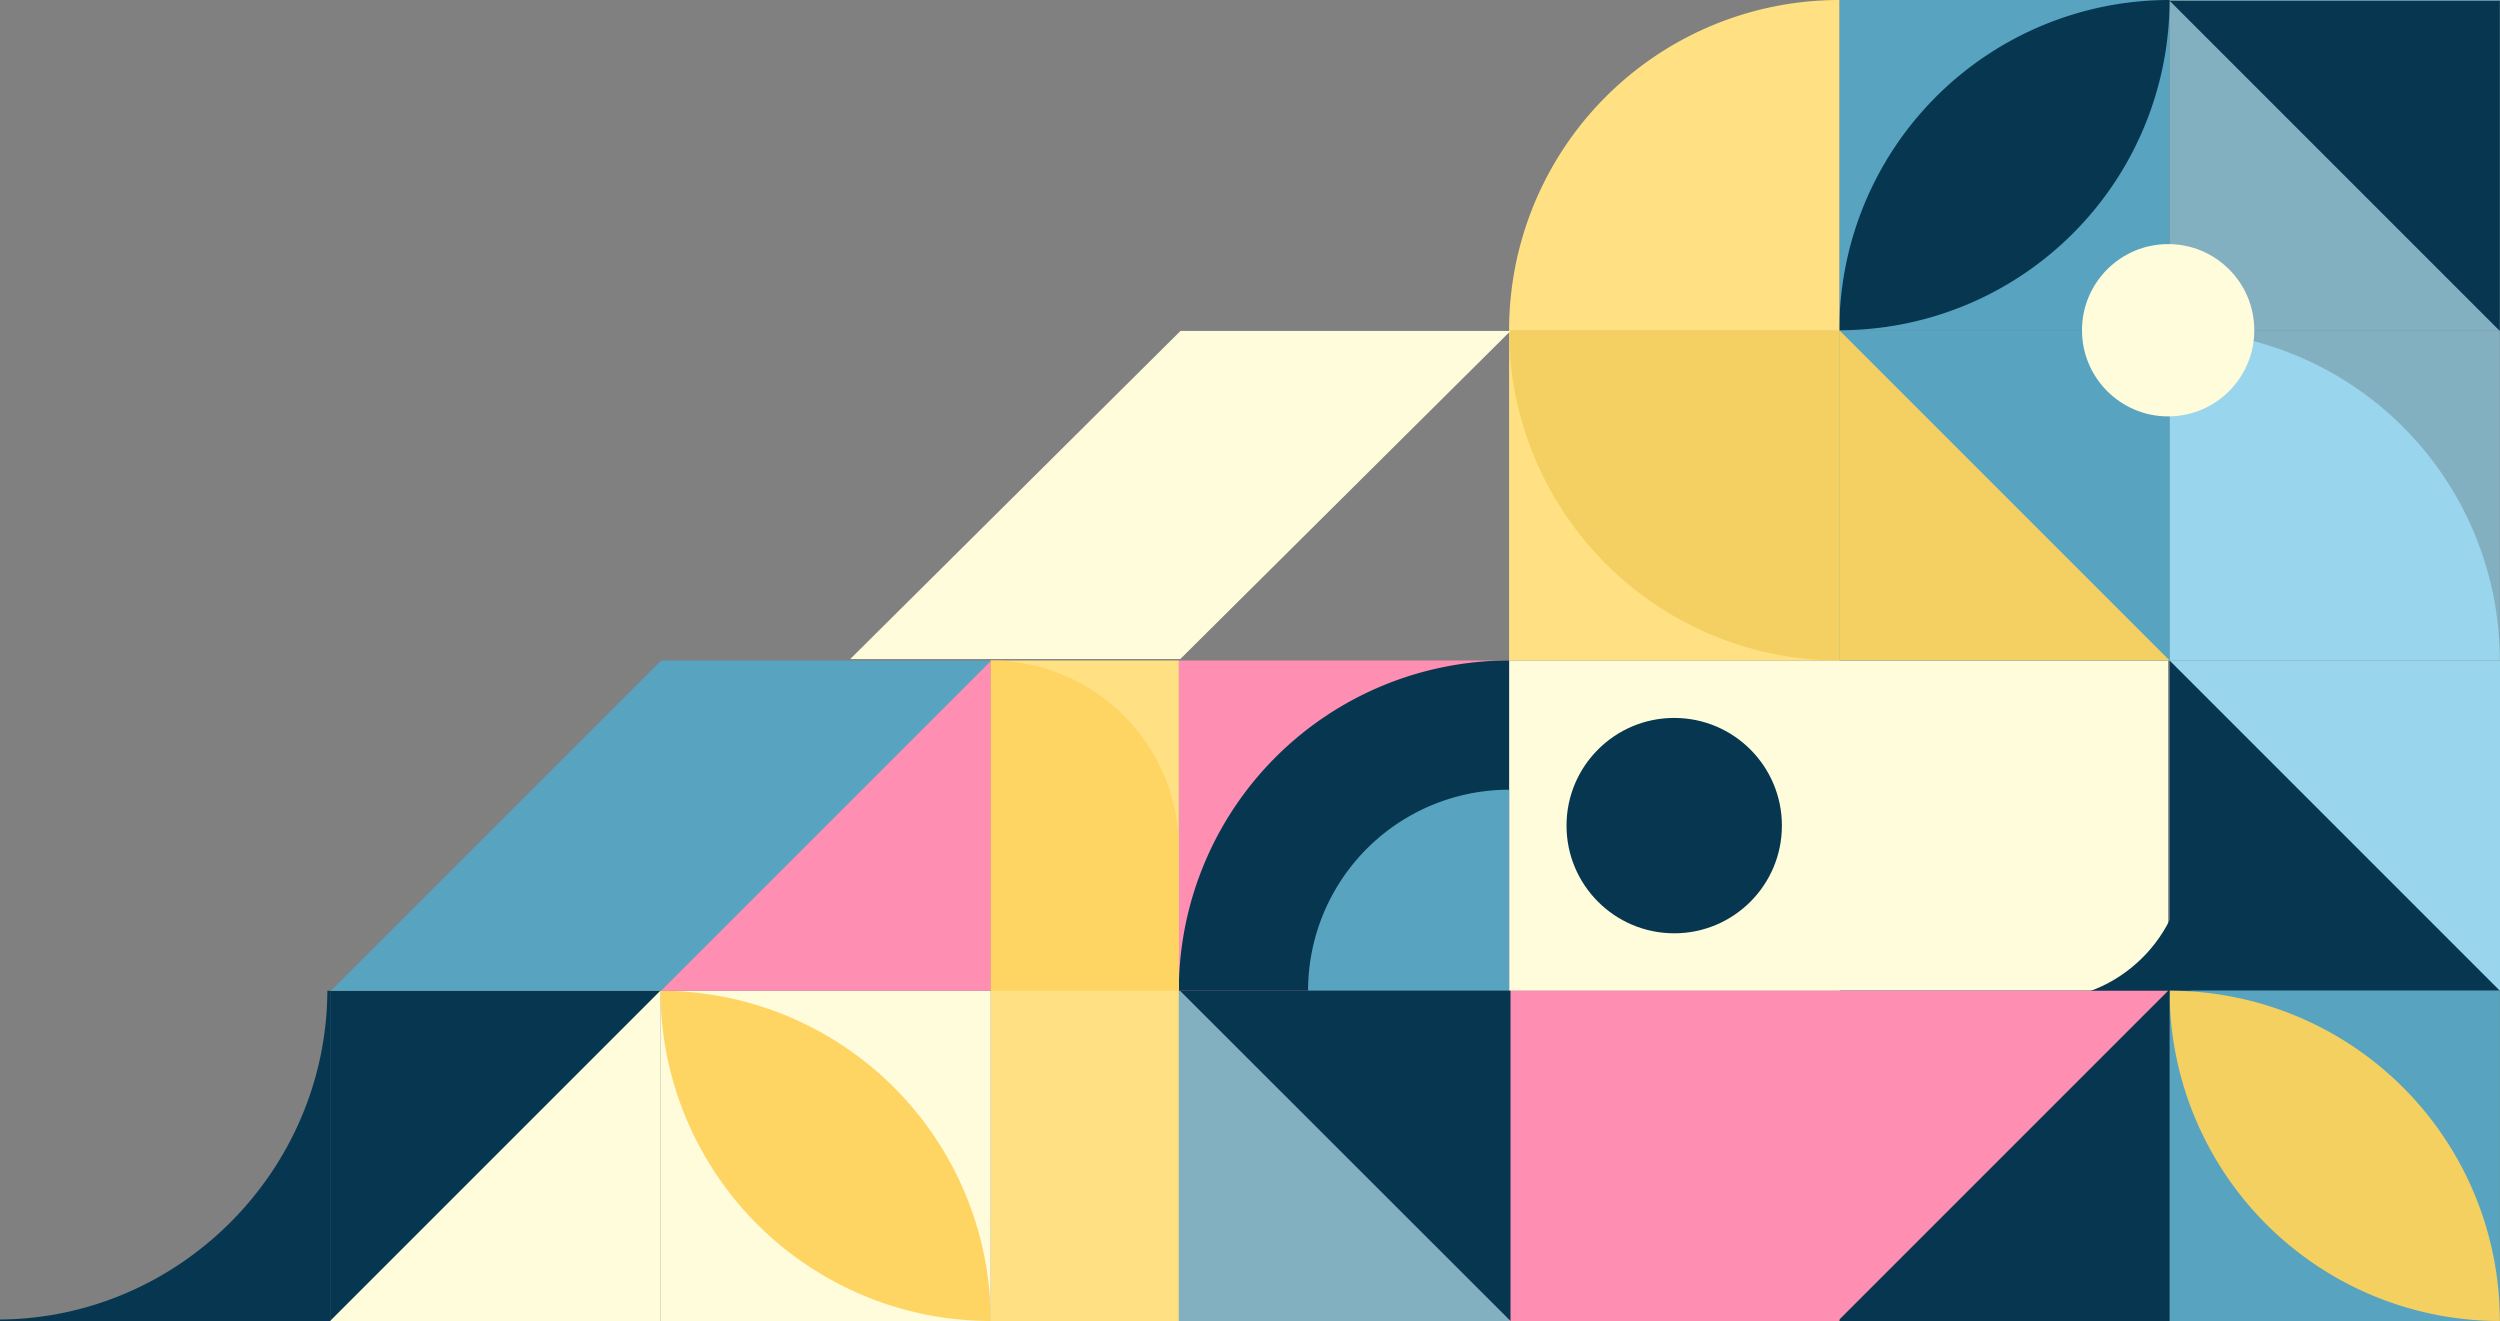<svg id="Composant_2_1" data-name="Composant 2 – 1" xmlns="http://www.w3.org/2000/svg" width="1741.122" height="920.001" viewBox="0 0 1741.122 920.001">
  <rect x="0" y="0" width="1741.122" height="920.001" fill="#808080" stroke="none"/>
  <defs>
    <style>
      .cls-1 {
        fill: #99d5ec;
      }

      .cls-2 {
        fill: #fffcdb;
      }

      .cls-3 {
        fill: #073750;
      }

      .cls-4 {
        fill: #57a3c0;
      }

      .cls-5 {
        fill: rgba(254,210,92,0.94);
      }

      .cls-6 {
        fill: #fe8fb2;
      }

      .cls-7 {
        fill: #83b0c1;
      }

      .cls-8 {
        fill: #ffe082;
      }

      .cls-9 {
        fill: #f4cf61;
      }

      .cls-10 {
        fill: #fed463;
      }
    </style>
  </defs>
  <rect id="Rectangle_8" data-name="Rectangle 8" class="cls-1" width="230" height="230" transform="translate(1511.122 460)"/>
  <rect id="Rectangle_12" data-name="Rectangle 12" class="cls-2" width="230" height="230" transform="translate(1280 460)"/>
  <path id="Soustraction_3" data-name="Soustraction 3" class="cls-3" d="M371.28-1847.1h-230v-230l230,230h0Z" transform="translate(1369.718 2537.096)"/>
  <path id="Soustraction_4" data-name="Soustraction 4" class="cls-3" d="M102-2239H2v-.438c54.429-.463,98.9-45.125,99.13-99.561H102v100Z" transform="matrix(0.999, -0.035, 0.035, 0.999, 1502.417, 2933.42)"/>
  <rect id="Rectangle_2" data-name="Rectangle 2" class="cls-4" width="230" height="230" transform="translate(1511 690)"/>
  <path id="Rectangle_3" data-name="Rectangle 3" class="cls-5" d="M230,0h0a0,0,0,0,1,0,0V0A230,230,0,0,1,0,230H0a0,0,0,0,1,0,0v0A230,230,0,0,1,230,0Z" transform="translate(1741 690) rotate(90)"/>
  <rect id="Rectangle_2-2" data-name="Rectangle 2" class="cls-3" width="230" height="230" transform="translate(1281 690)"/>
  <rect id="Rectangle_13" data-name="Rectangle 13" class="cls-2" width="230" height="230" transform="translate(1051 460)"/>
  <circle id="Ellipse_23" data-name="Ellipse 23" class="cls-3" cx="75" cy="75" r="75" transform="translate(1091 500)"/>
  <rect id="Rectangle_30" data-name="Rectangle 30" class="cls-6" width="230" height="230" transform="translate(1281 690) rotate(90)"/>
  <rect id="Rectangle_37" data-name="Rectangle 37" class="cls-7" width="230" height="230" transform="translate(821 690)"/>
  <rect id="Rectangle_50" data-name="Rectangle 50" class="cls-6" width="230" height="230" transform="translate(821 690) rotate(-90)"/>
  <path id="Rectangle_49" data-name="Rectangle 49" class="cls-3" d="M230,0h0a0,0,0,0,1,0,0V230a0,0,0,0,1,0,0H0a0,0,0,0,1,0,0v0A230,230,0,0,1,230,0Z" transform="translate(821 460)"/>
  <path id="Rectangle_51" data-name="Rectangle 51" class="cls-4" d="M140,0h0a0,0,0,0,1,0,0V140a0,0,0,0,1,0,0H0a0,0,0,0,1,0,0v0A140,140,0,0,1,140,0Z" transform="translate(911 550)"/>
  <rect id="Rectangle_2-3" data-name="Rectangle 2" class="cls-2" width="230" height="230" transform="translate(460 689.999) rotate(90)"/>
  <path id="Soustraction_1" data-name="Soustraction 1" class="cls-3" d="M232-2109H2v-1.009C127.186-2111.074,229.465-2213.8,230-2339h2v230Z" transform="translate(-2 3028.999)"/>
  <path id="Soustraction_2" data-name="Soustraction 2" class="cls-3" d="M371.28-1847.1h-230v-230l230,230h0Z" transform="translate(-1617.217 548.717) rotate(90)"/>
  <rect id="Rectangle_17" data-name="Rectangle 17" class="cls-7" width="230" height="230" transform="translate(1511 230)"/>
  <path id="Rectangle_16" data-name="Rectangle 16" class="cls-1" d="M230,0h0a0,0,0,0,1,0,0V230a0,0,0,0,1,0,0H0a0,0,0,0,1,0,0v0A230,230,0,0,1,230,0Z" transform="translate(1741 230) rotate(90)"/>
  <rect id="Rectangle_18" data-name="Rectangle 18" class="cls-4" width="230" height="230" transform="translate(1281 230)"/>
  <rect id="Rectangle_21" data-name="Rectangle 21" class="cls-8" width="230" height="230" transform="translate(1051 460) rotate(-90)"/>
  <path id="Rectangle_22" data-name="Rectangle 22" class="cls-9" d="M230,0h0a0,0,0,0,1,0,0V230a0,0,0,0,1,0,0H0a0,0,0,0,1,0,0v0A230,230,0,0,1,230,0Z" transform="translate(1051 460) rotate(-90)"/>
  <path id="Soustraction_5" data-name="Soustraction 5" class="cls-9" d="M371.28-1847.1h-230v-230l230,230h0Z" transform="translate(1139.718 2307.096)"/>
  <rect id="Rectangle_23" data-name="Rectangle 23" class="cls-7" width="230" height="230" transform="translate(1741 230) rotate(180)"/>
  <path id="Soustraction_6" data-name="Soustraction 6" class="cls-3" d="M371.28-1847.1h-230v-230l230,230h0Z" transform="translate(1882.282 -1846.596) rotate(180)"/>
  <rect id="Rectangle_28" data-name="Rectangle 28" class="cls-4" width="230" height="230" transform="translate(1281)"/>
  <path id="Rectangle_27" data-name="Rectangle 27" class="cls-3" d="M230,0h0a0,0,0,0,1,0,0V0A230,230,0,0,1,0,230H0a0,0,0,0,1,0,0v0A230,230,0,0,1,230,0Z" transform="translate(1281)"/>
  <circle id="Ellipse_24" data-name="Ellipse 24" class="cls-2" cx="60" cy="60" r="60" transform="translate(1450 170)"/>
  <rect id="Rectangle_35" data-name="Rectangle 35" class="cls-2" width="230" height="230" transform="translate(460 690)"/>
  <path id="Rectangle_36" data-name="Rectangle 36" class="cls-5" d="M230,0h0a0,0,0,0,1,0,0V0A230,230,0,0,1,0,230H0a0,0,0,0,1,0,0v0A230,230,0,0,1,230,0Z" transform="translate(460 920) rotate(-90)"/>
  <rect id="Rectangle_40" data-name="Rectangle 40" class="cls-8" width="131" height="460" transform="translate(690 460)"/>
  <path id="Soustraction_10" data-name="Soustraction 10" class="cls-6" d="M371.28-1847.1h-230v-230l230,230h0Z" transform="translate(2537.096 831.282) rotate(-90)"/>
  <path id="Soustraction_13" data-name="Soustraction 13" class="cls-4" d="M-1876-2124h-230l230-230h229.879L-1876-2124.122v.121Z" transform="translate(2336.5 2813.999)"/>
  <path id="Rectangle_48" data-name="Rectangle 48" class="cls-10" d="M131,0h99a0,0,0,0,1,0,0V131a0,0,0,0,1,0,0H0a0,0,0,0,1,0,0v0A131,131,0,0,1,131,0Z" transform="translate(821 460) rotate(90)"/>
  <path id="Soustraction_16" data-name="Soustraction 16" class="cls-2" d="M-1876-2125.5h-230l230-228.5h229.879L-1876-2125.62v.12Z" transform="translate(2698.122 2584.5)"/>
  <path id="Rectangle_57" data-name="Rectangle 57" class="cls-8" d="M230,0h0a0,0,0,0,1,0,0V230a0,0,0,0,1,0,0H0a0,0,0,0,1,0,0v0A230,230,0,0,1,230,0Z" transform="translate(1051)"/>
  <path id="Soustraction_18" data-name="Soustraction 18" class="cls-3" d="M371.48-1847.1h-230.2v-230l230.2,230h0Z" transform="translate(1193.282 -1157.096) rotate(180)"/>
  <path id="Soustraction_19" data-name="Soustraction 19" class="cls-6" d="M371.28-1847.1h-230v-230l230,230h0Z" transform="translate(-567.096 548.718) rotate(90)"/>
</svg>
